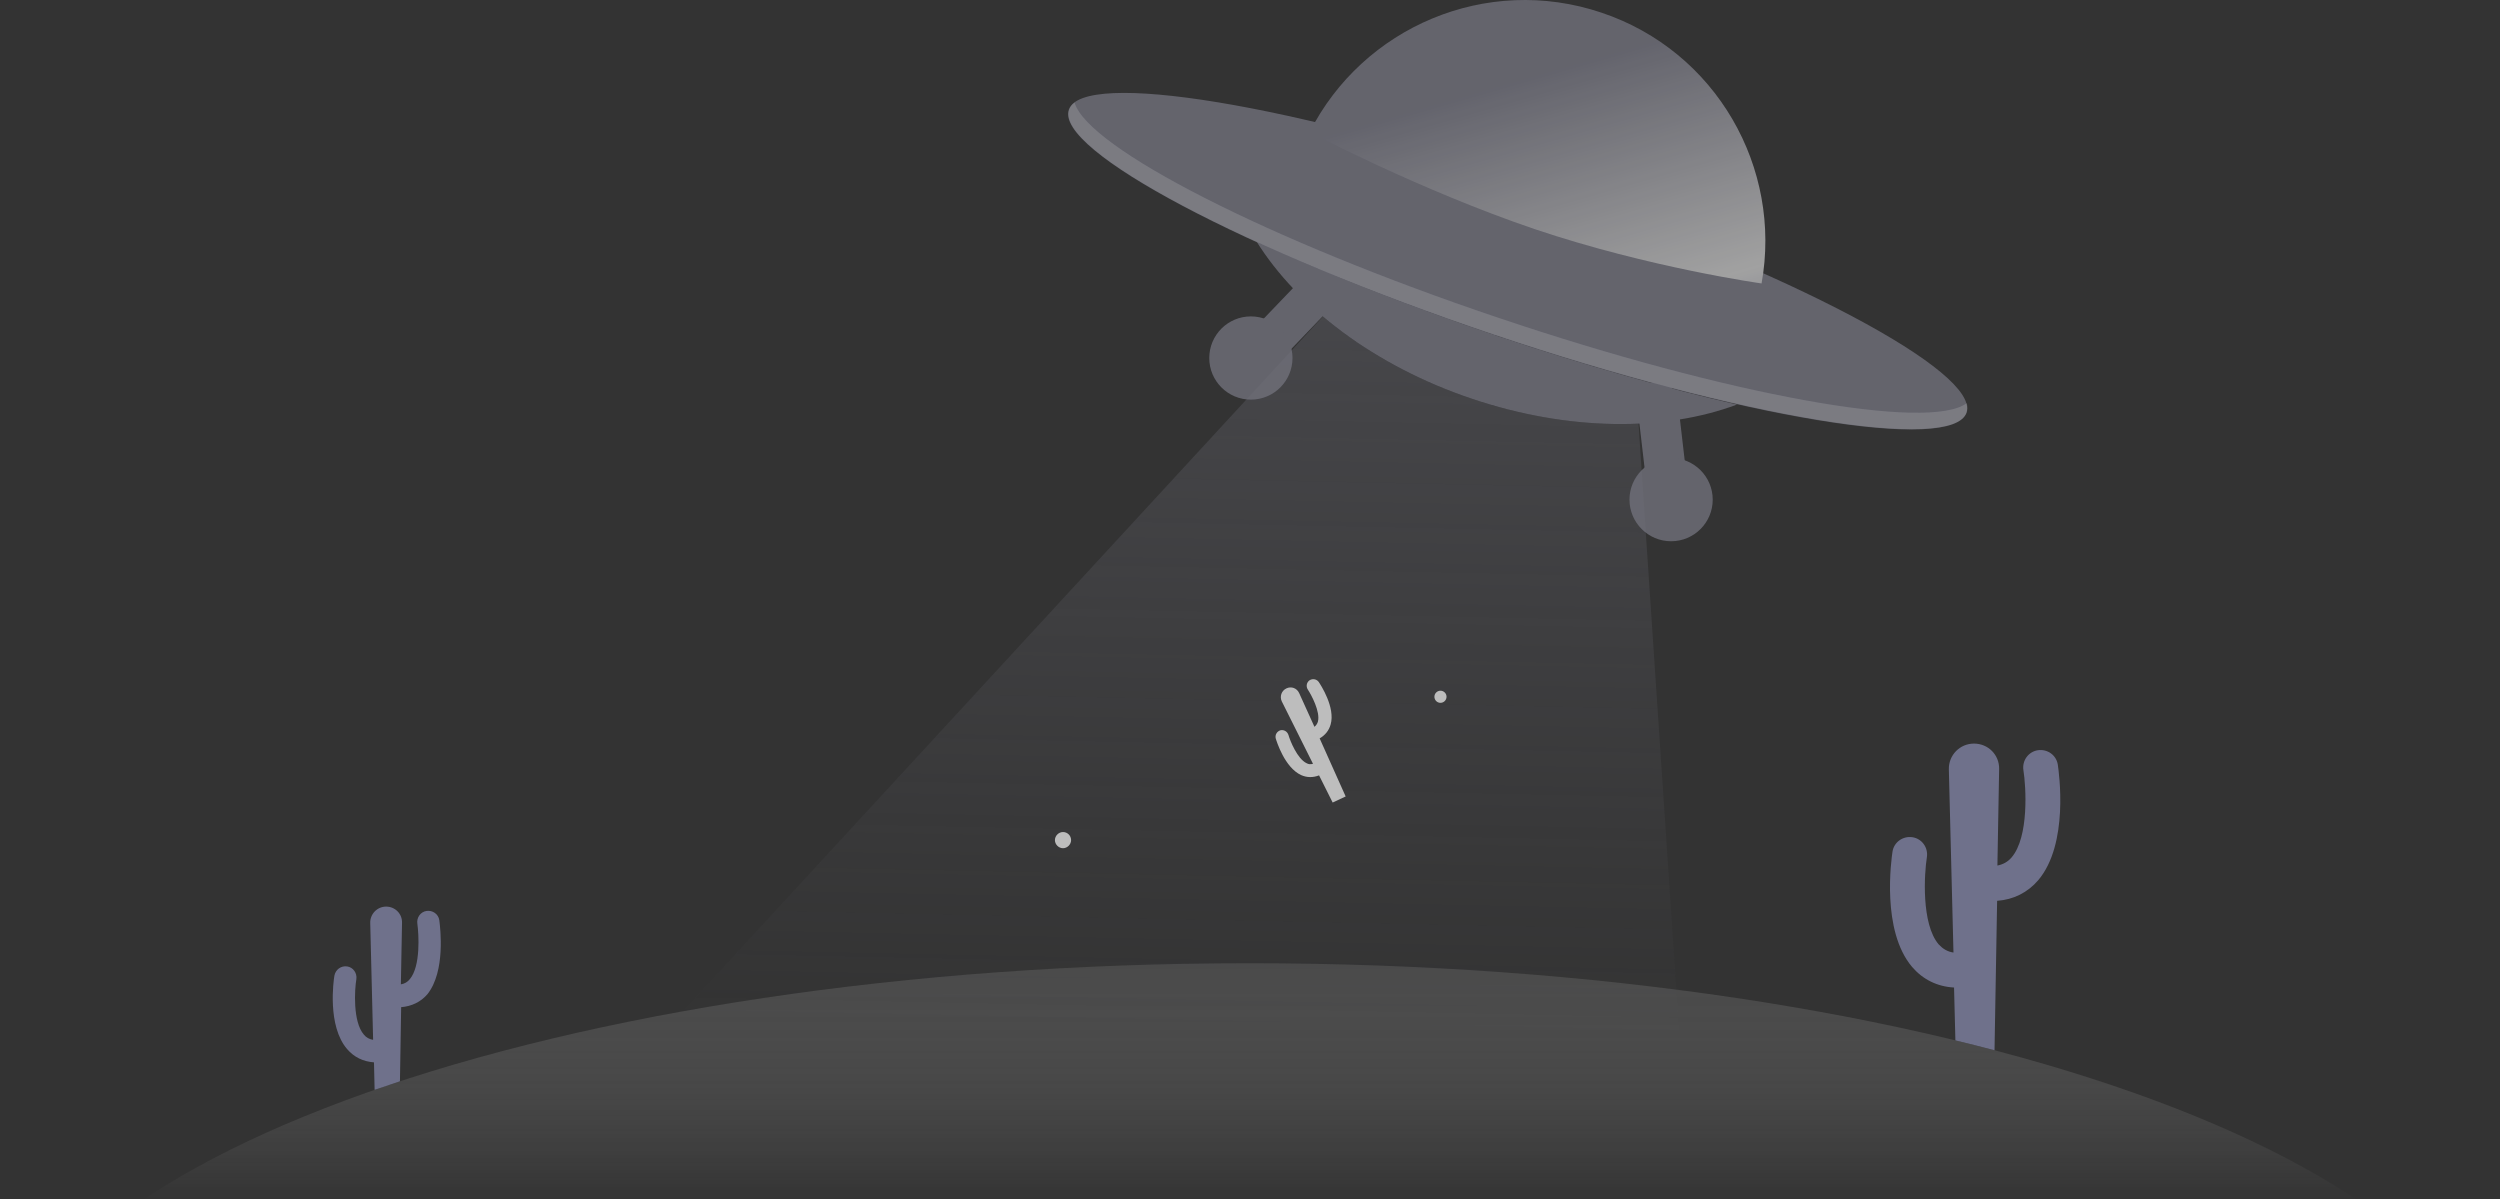 <svg width="490" height="235" viewBox="0 0 490 235" fill="none" xmlns="http://www.w3.org/2000/svg">
<rect x="0" y="0" width="490" height="235" fill="#333333" stroke="none"/>
<g style="mix-blend-mode:luminosity">
<path opacity="0.5" fill-rule="evenodd" clip-rule="evenodd" d="M259.289 62.032C267.159 68.672 277.104 74.324 288.507 78.159C299.767 81.946 310.967 83.492 321.146 83.033L330.934 229.463L107.063 227.254L259.289 62.032Z" fill="url(#paint0_linear_5602_6105)"/>
<g opacity="0.8">
<path d="M325.78 101.781C326.347 101.951 326.913 102.008 327.537 101.951C329.746 101.724 331.332 99.685 331.049 97.532L328.839 78.499C328.613 76.29 326.574 74.704 324.421 74.987C322.212 75.213 320.626 77.253 320.909 79.405L323.118 98.439C323.288 100.082 324.364 101.328 325.78 101.781Z" fill="url(#paint1_linear_5602_6105)"/>
<path d="M327.536 106.086C332.041 106.086 335.693 102.434 335.693 97.928C335.693 93.423 332.041 89.771 327.536 89.771C323.031 89.771 319.378 93.423 319.378 97.928C319.378 102.434 323.031 106.086 327.536 106.086Z" fill="url(#paint2_linear_5602_6105)"/>
<path d="M244.21 74.307C243.643 74.137 243.134 73.797 242.737 73.401C241.151 71.871 241.094 69.322 242.624 67.736L255.879 53.914C257.409 52.328 259.958 52.271 261.544 53.801C263.13 55.33 263.187 57.879 261.657 59.465L248.402 73.287C247.269 74.42 245.626 74.76 244.21 74.307Z" fill="url(#paint3_linear_5602_6105)"/>
<path d="M245.172 78.329C249.677 78.329 253.329 74.677 253.329 70.172C253.329 65.667 249.677 62.014 245.172 62.014C240.667 62.014 237.015 65.667 237.015 70.172C237.015 74.677 240.667 78.329 245.172 78.329Z" fill="url(#paint4_linear_5602_6105)"/>
<path d="M293.72 65.924C275.876 59.919 259.618 53.461 246.249 47.287C254.237 60.089 269.305 71.702 288.508 78.159C307.542 84.561 326.406 84.561 340.454 79.292C326.632 76.12 310.601 71.588 293.72 65.924Z" fill="url(#paint5_linear_5602_6105)"/>
<path d="M385.431 80.878C382.769 88.809 341.19 81.954 292.643 65.583C244.096 49.212 206.765 29.442 209.484 21.512C212.147 13.581 253.726 20.435 302.273 36.806C350.82 53.178 388.094 72.948 385.431 80.878Z" fill="url(#paint6_linear_5602_6105)"/>
<path opacity="0.2" d="M293.719 62.298C248.458 47.06 213.11 28.933 210.617 20.096C210.051 20.492 209.711 21.002 209.541 21.512C206.879 29.442 244.096 49.156 292.7 65.527C341.303 81.898 382.826 88.752 385.488 80.822C385.658 80.255 385.658 79.689 385.488 79.009C378.067 84.56 338.924 77.536 293.719 62.298Z" fill="white"/>
<path d="M300.8 44.907C323.346 52.498 345.268 55.557 345.268 55.557C349.347 32.898 336.374 10.012 313.885 2.478C291.34 -5.113 267.095 5.311 256.672 25.93C256.672 25.874 278.254 37.26 300.8 44.907Z" fill="url(#paint7_linear_5602_6105)"/>
</g>
<path d="M245 362.249C380.31 362.249 490 323.42 490 275.522C490 227.624 380.31 188.795 245 188.795C109.69 188.795 0 227.624 0 275.522C0 323.42 109.69 362.249 245 362.249Z" fill="url(#paint8_linear_5602_6105)"/>
<path fill-rule="evenodd" clip-rule="evenodd" d="M83.612 178.542C84.801 178.372 85.934 179.165 86.104 180.355C86.108 180.388 86.113 180.43 86.12 180.481C86.297 181.921 87.338 190.37 83.782 194.856C82.479 196.386 80.666 197.236 78.627 197.406L78.389 211.935C76.712 212.486 75.057 213.045 73.424 213.612L73.302 208.225C71.149 208.055 69.393 207.206 68.034 205.619C64.125 201.088 65.371 192.251 65.541 191.231C65.768 190.041 66.844 189.248 68.034 189.418C69.223 189.588 70.016 190.721 69.847 191.911C69.507 193.893 69.11 200.238 71.319 202.787C71.772 203.354 72.396 203.693 73.132 203.807L72.566 180.921C72.509 179.165 73.925 177.692 75.681 177.692C77.437 177.692 78.853 179.108 78.797 180.865L78.57 192.93C79.307 192.817 79.873 192.477 80.326 191.911C82.479 189.362 82.082 183.074 81.799 181.034C81.629 179.845 82.422 178.712 83.612 178.542Z" fill="#6F718B"/>
<path fill-rule="evenodd" clip-rule="evenodd" d="M399.422 147.046C401.291 146.763 403.047 148.009 403.331 149.879C403.557 151.465 405.54 165.4 399.479 172.538C397.439 174.917 394.663 176.333 391.435 176.56L390.926 205.85C388.406 205.188 385.85 204.542 383.257 203.914L382.994 193.554C379.709 193.384 376.876 191.968 374.78 189.532C368.719 182.394 370.702 168.516 370.928 166.93C371.211 165.06 372.968 163.814 374.837 164.097C376.706 164.38 377.953 166.136 377.669 168.006C377.159 171.178 376.536 181.091 379.992 185.113C380.785 185.963 381.691 186.53 382.881 186.699L381.974 150.785C381.918 148.009 384.127 145.743 386.903 145.743C389.679 145.743 391.888 147.953 391.831 150.728L391.491 169.649C392.624 169.422 393.531 168.912 394.267 168.062C397.722 164.041 397.099 154.127 396.589 150.955C396.306 149.086 397.552 147.33 399.422 147.046Z" fill="#6F718B"/>
<path d="M258.481 133.677C258.085 133.111 257.292 132.941 256.669 133.337C256.102 133.734 255.932 134.527 256.329 135.15C257.009 136.17 258.821 139.512 258.311 141.438C258.198 141.834 257.972 142.174 257.632 142.457L254.629 135.83C254.176 134.867 253.1 134.47 252.137 134.923C251.174 135.377 250.777 136.509 251.231 137.472L257.348 149.708C256.895 149.822 256.499 149.822 256.102 149.595C254.29 148.745 252.873 145.233 252.533 144.044C252.307 143.364 251.627 142.967 250.947 143.137C250.268 143.364 249.871 144.044 250.041 144.723C250.211 145.29 251.797 150.445 255.026 151.918C256.159 152.427 257.348 152.427 258.538 151.974L261.201 157.299L263.75 156.109L258.651 144.723C259.728 144.1 260.464 143.194 260.804 142.004C261.767 138.662 258.821 134.187 258.481 133.677Z" fill="#BDBDBD"/>
<path d="M209.935 164.664C209.935 165.513 209.198 166.25 208.349 166.25C207.499 166.25 206.763 165.513 206.763 164.664C206.763 163.814 207.499 163.078 208.349 163.078C209.198 163.078 209.935 163.757 209.935 164.664Z" fill="#BDBDBD"/>
<path d="M283.521 136.566C283.521 137.246 282.954 137.756 282.331 137.756C281.651 137.756 281.142 137.189 281.142 136.566C281.142 135.886 281.708 135.377 282.331 135.377C282.954 135.377 283.521 135.886 283.521 136.566Z" fill="#BDBDBD"/>
</g>
<defs>
<linearGradient id="paint0_linear_5602_6105" x1="264.26" y1="-17.844" x2="259.731" y2="202.357" gradientUnits="userSpaceOnUse">
<stop offset="0.001" stop-color="#70707B"/>
<stop offset="1" stop-color="#70707B" stop-opacity="0"/>
</linearGradient>
<linearGradient id="paint1_linear_5602_6105" x1="326.851" y1="100.34" x2="323.939" y2="60.691" gradientUnits="userSpaceOnUse">
<stop stop-color="#70707B"/>
<stop offset="1" stop-color="#70707B"/>
</linearGradient>
<linearGradient id="paint2_linear_5602_6105" x1="332.467" y1="108.11" x2="322.645" y2="87.896" gradientUnits="userSpaceOnUse">
<stop stop-color="#70707B"/>
<stop offset="1" stop-color="#70707B"/>
</linearGradient>
<linearGradient id="paint3_linear_5602_6105" x1="248.649" y1="67.032" x2="263.891" y2="52.035" gradientUnits="userSpaceOnUse">
<stop stop-color="#70707B"/>
<stop offset="1" stop-color="#70707B"/>
</linearGradient>
<linearGradient id="paint4_linear_5602_6105" x1="239.46" y1="74.776" x2="251.378" y2="65.211" gradientUnits="userSpaceOnUse">
<stop stop-color="#70707B"/>
<stop offset="1" stop-color="#70707B"/>
</linearGradient>
<linearGradient id="paint5_linear_5602_6105" x1="295.028" y1="57.346" x2="283.27" y2="99.295" gradientUnits="userSpaceOnUse">
<stop stop-color="#70707B"/>
<stop offset="1" stop-color="#70707B"/>
</linearGradient>
<linearGradient id="paint6_linear_5602_6105" x1="281.061" y1="99.772" x2="298.912" y2="46.827" gradientUnits="userSpaceOnUse">
<stop stop-color="#70707B"/>
<stop offset="1" stop-color="#70707B"/>
</linearGradient>
<linearGradient id="paint7_linear_5602_6105" x1="291.374" y1="-1.447" x2="317.23" y2="88.331" gradientUnits="userSpaceOnUse">
<stop stop-color="#70707B"/>
<stop offset="0.193" stop-color="#70707B"/>
<stop offset="0.71" stop-color="#BDBDBD"/>
<stop offset="1" stop-color="#6F718B"/>
</linearGradient>
<linearGradient id="paint8_linear_5602_6105" x1="245.008" y1="145" x2="245.008" y2="235.5" gradientUnits="userSpaceOnUse">
<stop stop-opacity="0.58"/>
<stop offset="1" stop-color="white" stop-opacity="0"/>
</linearGradient>
</defs>
</svg>
